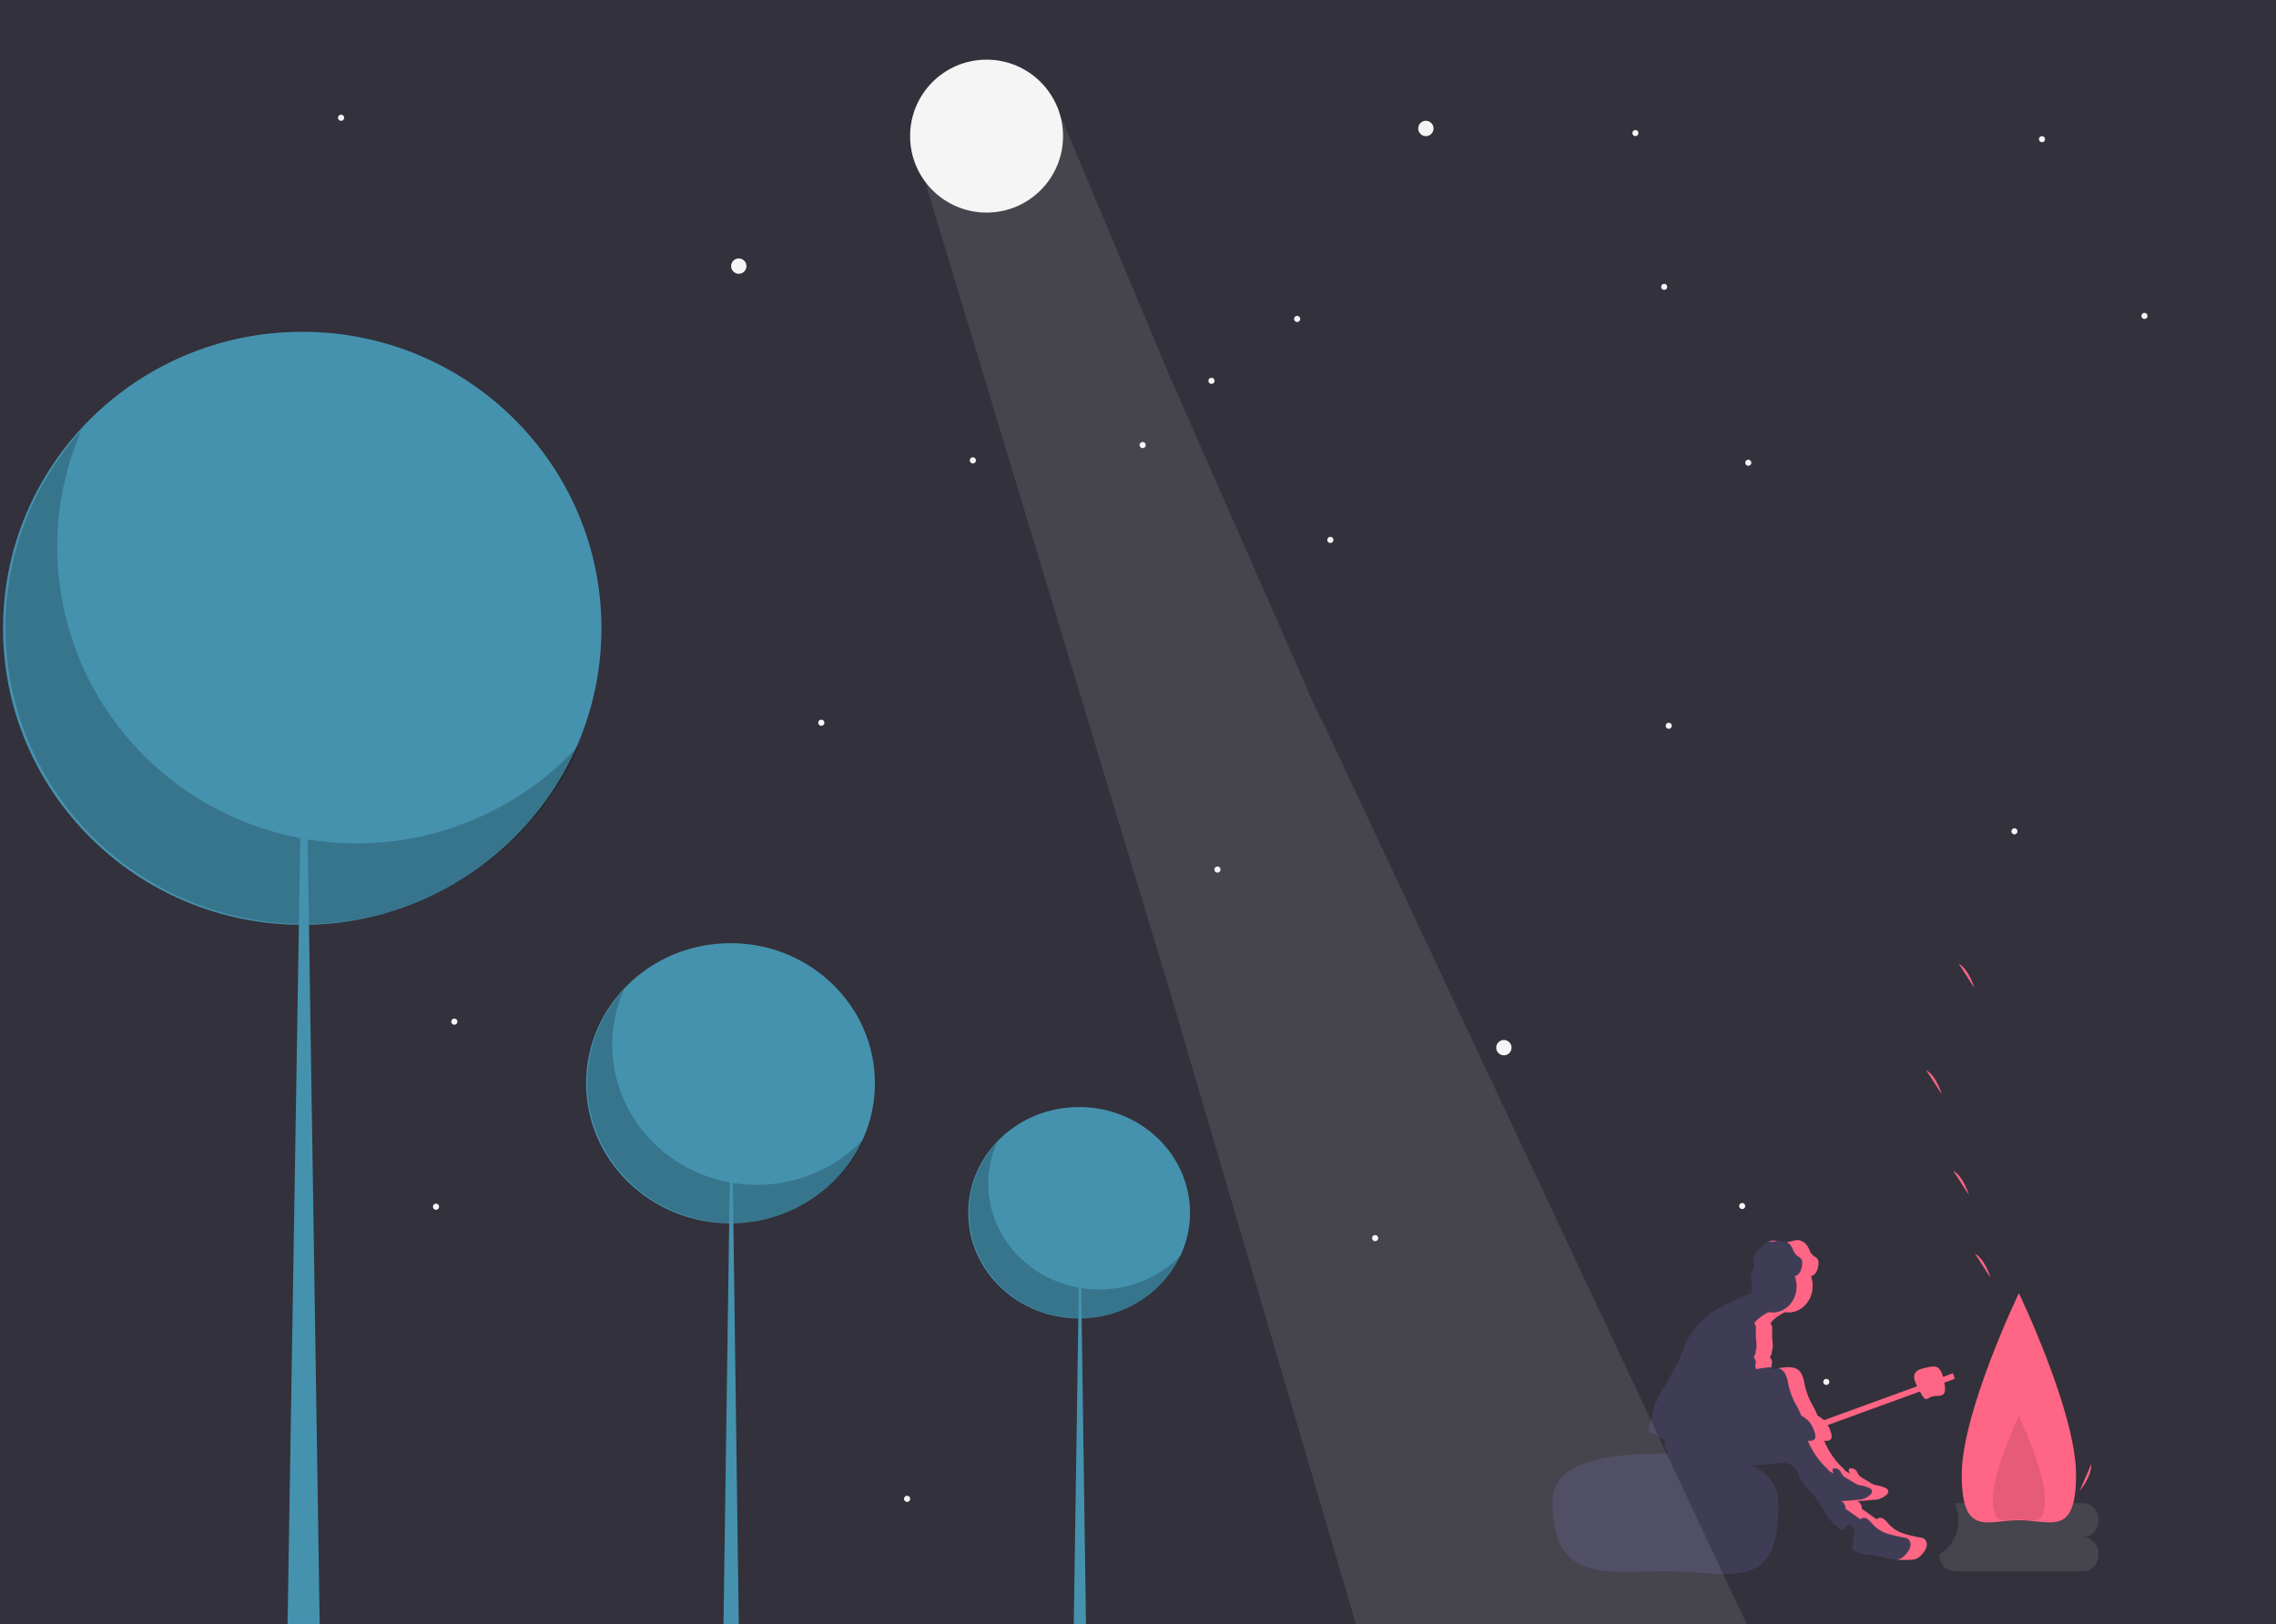 <svg width="1488" height="1062" fill="none" xmlns="http://www.w3.org/2000/svg">
  <rect width="100%" height="100%" fill="#808080" stroke="none"/>
  <g id="NIGHT" clip-path="url(#clip0_67_2358)">
    <path fill="#fff" d="M0 0h1488v1062H0z"/>
    <path id="night_sky" fill="#33313B" d="M0 0h1488v1062H0z"/>
    <g id="small_tree">
      <path id="Vector" d="M705.5 862.054c40.04 0 72.5-30.943 72.5-69.114 0-38.169-32.46-69.112-72.5-69.112S633 754.771 633 792.94c0 38.171 32.46 69.114 72.5 69.114Z" fill="#4592AF"/>
      <path id="Vector_2" opacity=".2" d="M651.969 746.778c-6.763 15.081-7.68 31.961-2.588 47.626 5.091 15.666 15.86 29.095 30.382 37.888 14.522 8.793 31.851 12.377 48.89 10.111s32.679-10.233 44.123-22.477c-4.131 9.212-10.315 17.459-18.121 24.168-7.806 6.71-17.05 11.721-27.089 14.686a75.913 75.913 0 0 1-31.054 2.489c-10.419-1.326-20.411-4.793-29.283-10.165-8.872-5.374-16.413-12.52-22.1-20.945-5.687-8.427-9.385-17.932-10.837-27.854a66.05 66.05 0 0 1 2.429-29.617c3.054-9.589 8.256-18.428 15.248-25.91Z" fill="#000"/>
      <path id="Vector_3" d="M706.001 795h.209l3.79 267h-8l4.001-267Z" fill="#4592AF"/>
    </g>
    <g id="middle_tree">
      <path id="Vector_4" d="M477.587 799.87c52.143 0 94.413-41.007 94.413-91.593 0-50.584-42.27-91.591-94.413-91.591-52.142 0-94.413 41.007-94.413 91.591 0 50.586 42.271 91.593 94.413 91.593Z" fill="#4592AF"/>
      <path id="Vector_2_2" opacity=".2" d="M407.876 647.101c-8.807 19.986-10.001 42.355-3.371 63.116 6.631 20.761 20.655 38.558 39.566 50.211 18.911 11.653 41.478 16.403 63.667 13.4 22.188-3.003 42.556-13.562 57.458-29.789-5.379 12.209-13.432 23.139-23.597 32.029-10.166 8.892-22.204 15.534-35.277 19.463a97.226 97.226 0 0 1-40.441 3.299c-13.567-1.757-26.579-6.353-38.133-13.472-11.554-7.121-21.373-16.591-28.779-27.757-7.406-11.167-12.221-23.764-14.112-36.913a88.996 88.996 0 0 1 3.163-39.251c3.976-12.707 10.751-24.421 19.856-34.336Z" fill="#000"/>
      <path id="Vector_3_2" d="M478.001 710h.262L483 1062h-10l5.001-352Z" fill="#4592AF"/>
    </g>
    <g id="big_tree">
      <path id="Vector_4_2" d="M197.608 604.686c108.031 0 195.607-86.8 195.607-193.872 0-107.071-87.576-193.869-195.607-193.869C89.576 216.945 2 303.743 2 410.814c0 107.072 87.576 193.872 195.608 193.872Z" fill="#4592AF"/>
      <path id="Vector_5" opacity=".2" d="M53.178 281.325a192.283 192.283 0 0 0-6.984 133.598c13.738 43.942 42.793 81.613 81.974 106.277 39.181 24.667 85.936 34.721 131.907 28.366 45.973-6.355 88.166-28.704 119.042-63.054-11.146 25.844-27.828 48.978-48.889 67.797-21.062 18.82-46.002 32.877-73.089 41.196a197.29 197.29 0 0 1-83.784 6.984 196.761 196.761 0 0 1-79.003-28.519c-23.938-15.071-44.284-35.117-59.628-58.752a192.832 192.832 0 0 1-29.237-78.134 192.241 192.241 0 0 1 6.555-83.081c8.234-26.894 22.27-51.693 41.136-72.678Z" fill="#000"/>
      <path id="Vector_6" d="M198.499 413h.554L209 1062h-21l10.499-649Z" fill="#4592AF"/>
    </g>
    <g id="stars" fill="#F6F5F5">
      <path id="Vector_7" d="M932.212 89a5 5 0 1 0 0-10 5 5 0 0 0 0 10Z"/>
      <path id="Vector_8" d="M848 210.544a2 2 0 1 0 .001-3.999 2 2 0 0 0-.001 3.999Z"/>
      <path id="Vector_9" d="M1143 304.544c1.1 0 2-.895 2-2s-.9-2-2-2-2 .895-2 2 .9 2 2 2Z"/>
      <path id="Vector_10" d="M747 293a2 2 0 1 0 .001-3.999A2 2 0 0 0 747 293Z"/>
      <path id="Vector_11" d="M1402 208.544c1.1 0 2-.895 2-2s-.9-2-2-2-2 .895-2 2 .9 2 2 2Z"/>
      <path id="Vector_12" d="M792 251a2 2 0 1 0 .001-3.999A2 2 0 0 0 792 251Z"/>
      <path id="Vector_13" d="M1088 189.544c1.1 0 2-.895 2-2s-.9-2-2-2-2 .895-2 2 .9 2 2 2Z"/>
      <path id="Vector_14" d="M1069.21 89c1.11 0 2-.895 2-2s-.89-2-2-2c-1.1 0-2 .895-2 2s.9 2 2 2Z"/>
      <path id="Vector_15" d="M983.212 690a5 5 0 1 0 0-10 5 5 0 0 0 0 10Z"/>
      <path id="Vector_16" d="M899 811.544a2 2 0 1 0 .001-3.999 2 2 0 0 0-.001 3.999Z"/>
      <path id="Vector_17" d="M1194 905.544c1.1 0 2-.895 2-2s-.9-2-2-2-2 .895-2 2 .9 2 2 2Z"/>
      <path id="Vector_18" d="M593 982a2 2 0 1 0 .001-3.999A2 2 0 0 0 593 982Z"/>
      <path id="Vector_19" d="M636 303a2 2 0 1 0 .001-3.999A2 2 0 0 0 636 303Z"/>
      <path id="Vector_20" d="M297 670a2 2 0 1 0 .001-3.999A2 2 0 0 0 297 670Z"/>
      <path id="Vector_21" d="M1139 790.544c1.1 0 2-.895 2-2s-.9-2-2-2-2 .895-2 2 .9 2 2 2Z"/>
      <path id="Vector_22" d="M285 791a2 2 0 1 0 .001-3.999A2 2 0 0 0 285 791Z"/>
      <path id="Vector_23" d="M483 179a5 5 0 1 1 .001-10.001A5 5 0 0 1 483 179Z"/>
      <path id="Vector_24" d="M1091 476.544c-1.1 0-2-.895-2-2s.9-2 2-2 2 .895 2 2-.9 2-2 2Z"/>
      <path id="Vector_25" d="M796 570.544a2 2 0 1 1-.001-3.999 2 2 0 0 1 .001 3.999Z"/>
      <path id="Vector_26" d="M1317 545.544c-1.1 0-2-.895-2-2s.9-2 2-2 2 .895 2 2-.9 2-2 2Z"/>
      <path id="Vector_27" d="M537 474.544a2 2 0 1 1-.001-3.999 2 2 0 0 1 .001 3.999Z"/>
      <path id="Vector_28" d="M1335 93c-1.1 0-2-.895-2-2s.9-2 2-2 2 .895 2 2-.9 2-2 2Z"/>
      <path id="Vector_29" d="M223 79a2 2 0 1 1 0-4 2 2 0 0 1 0 4Z"/>
      <path id="Vector_30" d="M869.788 355a2 2 0 1 1-.001-3.999 2 2 0 0 1 .001 3.999Z"/>
    </g>
    <g id="right_element_night">
      <path id="Vector_31" opacity=".1" d="M1361.81 1005.11c2.7 0 5.29-1.17 7.2-3.26 1.92-2.089 2.99-4.921 2.99-7.874 0-2.954-1.07-5.786-2.99-7.874-1.91-2.088-4.5-3.262-7.2-3.262H1278c2.7 5.907 3.15 12.745 1.24 19.01-1.92 6.26-6.03 11.44-11.43 14.4 0 2.95 1.07 5.78 2.98 7.87s4.51 3.26 7.21 3.26h83.81c2.7 0 5.29-1.17 7.2-3.26 1.92-2.09 2.99-4.92 2.99-7.87 0-2.96-1.07-5.79-2.99-7.88-1.91-2.09-4.5-3.26-7.2-3.26Z" fill="#F6F5F5"/>
      <path id="Vector_32" d="M1162.62 982.135c1.43 60.725-32.2 45.245-72.96 45.245-40.76 0-74.38 7.74-74.66-45.245-.13-26.092 33.29-31.767 74.05-31.767s72.95 5.683 73.57 31.767Z" fill="#3F3D56"/>
      <path id="Vector_33" d="M1257.98 1006.13c-.66-.38-1.38-.63-2.12-.74-3.69-.64-7.36-1.5-10.97-2.56-3.64-1.08-6.97-3.106-9.72-5.909a25.086 25.086 0 0 0-3.42-3.581 3.95 3.95 0 0 0-2.19-.896 3.848 3.848 0 0 0-2.28.546c-.14.123-.27.26-.39.41-.51-.366-1.01-.73-1.52-1.095-2.7-1.94-5.41-3.858-8.13-5.754l-.11-.077c.08-.467.08-.946.01-1.414-.48-1.538-1.44-2.842-2.72-3.676 3.52-.037 7.05-.388 10.54-.791 3.33.062 6.55-1.311 8.95-3.821.36-.436.58-.992.63-1.579 0-1.203-1.14-1.989-2.15-2.444a20.4 20.4 0 0 0-4.21-1.355c-1-.155-2-.382-2.98-.68-.87-.346-1.71-.78-2.51-1.295l-5.19-3.123a7.881 7.881 0 0 1-2.01-1.523c-.88-1.02-1.27-2.461-2.17-3.463-.83-.923-4.18-2.139-4.66-.247-.19.747.54 1.574.62 2.409a35 35 0 0 0-3.59-2.157c.07-.167.15-.319.21-.492-5.74-5.032-10.31-11.489-13.31-18.835.51.013 1.02.049 1.54.044.88.088 1.75-.146 2.49-.666.31-.303.55-.678.7-1.097.15-.419.22-.87.19-1.32a8.896 8.896 0 0 0-.6-2.605 20.298 20.298 0 0 0-3.45-6.757 20.625 20.625 0 0 0-5.05-3.92l-.3-.184c-.12-.418-.24-.84-.39-1.248a67.615 67.615 0 0 0-3.79-7.363 51.014 51.014 0 0 1-4.33-12.603 17.113 17.113 0 0 0-2.73-7.413c-2.71-3.254-7.34-3.172-11.34-2.68-2.28.281-4.55.656-6.82 1.041-.02-.062-.02-.131-.04-.192a5.307 5.307 0 0 1-.53-1.879c.06-.537.17-1.067.32-1.58.13-.638.1-1.298-.07-1.921a4.007 4.007 0 0 0-.92-1.645c-.09-.098-.18-.21-.28-.318.25-.643.48-1.293.69-1.947.19-.242.33-.523.41-.826.09-.303.12-.622.09-.938.41-1.585.63-3.224.64-4.872a58.536 58.536 0 0 1-.35-10.994 6.459 6.459 0 0 0-.89-2.541c-.08-.122-.22-.178-.31-.287.69-1 1.48-1.905 2.37-2.695a35.42 35.42 0 0 1 5.58-3.862c.47-.283 1.13-.484 1.58-.808.68.127 1.38.204 2.08.23 2.6.017 5.16-.661 7.46-1.974s4.27-3.221 5.74-5.558a18.289 18.289 0 0 0 2.69-7.85c.3-2.818-.04-5.672-.98-8.313a5.473 5.473 0 0 0 1.99-1.017 6.052 6.052 0 0 0 1.48-1.782 12.313 12.313 0 0 0 1.36-4.82c.12-.651.13-1.324.01-1.977a5.149 5.149 0 0 0-.68-1.833 7.692 7.692 0 0 0-2.03-1.55 8.17 8.17 0 0 1-2.52-2.795c-.45-.808-.77-1.691-1.18-2.526a9.14 9.14 0 0 0-3.01-3.812 8.117 8.117 0 0 0-4.39-1.551c-1.49.206-2.96.527-4.41.959-4.96.95-10.35-1.916-14.95.319a14.112 14.112 0 0 0-3.13 2.279 57.64 57.64 0 0 0-3.73 3.688c-1.04.966-1.82 2.215-2.28 3.619-.62 2.564.86 5.429-.08 7.873-.33.699-.71 1.362-1.16 1.978-1.04 1.673.09 8.201-.02 10.221-.13.989.1 1.996.64 2.8.14.152.29.283.47.388a197.728 197.728 0 0 0-22.6 10.492c-8.81 4.654-16.12 12.114-20.97 21.397-1.24 2.652-2.19 5.458-3.32 8.174-1.5 3.621-3.32 7.075-5.13 10.521-2.22 4.204-4.43 8.415-6.99 12.378a72.275 72.275 0 0 0-4.05 6.553c-.03.331-.04.663-.03.994.05.313.02.635-.08.931a1.32 1.32 0 0 1-.42.421c-.17.104-.36.167-.55.185l-.06.17a62.175 62.175 0 0 0-1.43 6.197c-.76 3.324-1.96 6.532-2.43 9.92a2.844 2.844 0 0 0-.06 2.904c.25.438.61.786 1.04 1 .43.215.91.286 1.38.207 2.65 1.289 5.21 2.799 7.76 4.321-.04.205-.1.401-.12.61-.09 2.155.39 4.292 1.37 6.164.98 1.872 2.43 3.402 4.17 4.414 3.52 1.962 7.37 3.106 11.31 3.358 1.53.2 3.06.293 4.59.464a30.085 30.085 0 0 0 7.08 3.134c.54.171 1.1.266 1.66.283a4.772 4.772 0 0 0 2.14-.696 5.253 5.253 0 0 0 1.65-1.635c13.17.795 26.38.501 39.51-.881 3.63-.924 7.45-.277 10.66 1.806 2.85 2.529 3.42 7.011 5.54 10.287 1.54 2.02 3.26 3.86 5.15 5.491a83.254 83.254 0 0 1 9.89 14.204c2.86 5.156 6.99 9.323 11.92 12.024.89-1.551 2.18-2.775 3.7-3.52.4-.257.77-.556 1.16-.831.52.923 1.13 1.787 1.81 2.576.5.599 1.01 1.235 1.48 1.885-.01 0-.02-.01-.04 0-.69.11-.92 1.06-1 1.81-.3 2.9-.61 5.81-.91 8.71-.11.57-.07 1.16.11 1.72.32.6.83 1.05 1.43 1.3 2.46 1.29 5.13 2.06 7.86 2.26 1.37.1 2.75.06 4.12.19 2.25.32 4.47.81 6.66 1.45a57.304 57.304 0 0 0 18.16 1.56c1.26-.04 2.5-.29 3.68-.76 1.4-.74 2.64-1.78 3.64-3.08 1.27-1.32 2.21-2.96 2.74-4.79.24-.91.22-1.89-.06-2.79-.28-.9-.81-1.69-1.51-2.26Z" fill="#3F3D56"/>
      <path id="Vector_34" d="M1159.99 811.743c.58-.113 1.16-.288 1.74-.451a11.746 11.746 0 0 0-5.54.585c1.27.126 2.54.081 3.8-.134Z" fill="#FF6584"/>
      <path id="Vector_35" d="M1171.8 816.147c.4.835.72 1.718 1.17 2.526a8.197 8.197 0 0 0 2.53 2.795c.75.395 1.43.919 2.03 1.55.33.556.56 1.179.68 1.833.11.653.11 1.326-.02 1.977a12.147 12.147 0 0 1-1.36 4.82 5.887 5.887 0 0 1-1.48 1.781c-.59.481-1.27.827-1.99 1.018a18.456 18.456 0 0 1 1.09 8.933c-.38 3.031-1.49 5.896-3.23 8.294-1.73 2.399-4.03 4.244-6.64 5.341a14.391 14.391 0 0 1-8.21.897c-.45.324-1.11.525-1.58.808a35.397 35.397 0 0 0-5.57 3.861 15.01 15.01 0 0 0-2.38 2.696c.09.109.23.165.32.287.46.764.76 1.632.88 2.541-.23 3.668-.11 7.353.36 10.994a20.466 20.466 0 0 1-.65 4.872c.03.316 0 .635-.08.938-.09.303-.23.584-.42.826a44.38 44.38 0 0 1-.68 1.947c.09.108.18.22.28.318.42.456.74 1.021.91 1.644.17.623.2 1.284.08 1.922a7.716 7.716 0 0 0-.32 1.58c.06.657.24 1.296.52 1.879.02.061.02.13.05.192 2.26-.385 4.53-.76 6.81-1.041 1.13-.143 2.26-.224 3.39-.242a2.644 2.644 0 0 1-.15-.788c.06-.537.17-1.067.33-1.58.12-.638.09-1.299-.08-1.922a4.003 4.003 0 0 0-.92-1.644c-.09-.098-.18-.21-.28-.318.25-.643.48-1.293.69-1.947.19-.242.33-.523.41-.826.09-.303.12-.622.09-.938.41-1.585.63-3.224.65-4.872a57.707 57.707 0 0 1-.36-10.994 6.459 6.459 0 0 0-.89-2.541c-.08-.122-.22-.178-.31-.287.69-1 1.48-1.905 2.37-2.696a35.95 35.95 0 0 1 5.58-3.861c.47-.283 1.13-.484 1.58-.808.69.127 1.38.204 2.08.23 2.6.017 5.16-.661 7.46-1.974s4.27-3.221 5.74-5.558a18.289 18.289 0 0 0 2.69-7.85c.3-2.818-.04-5.672-.98-8.313a5.382 5.382 0 0 0 1.99-1.018c.6-.48 1.1-1.086 1.48-1.781a12.147 12.147 0 0 0 1.36-4.82c.12-.651.13-1.324.01-1.978a5.144 5.144 0 0 0-.68-1.832 7.692 7.692 0 0 0-2.03-1.55 8.17 8.17 0 0 1-2.52-2.795c-.45-.808-.77-1.691-1.17-2.526-.67-1.548-1.72-2.867-3.02-3.812a8.109 8.109 0 0 0-4.39-1.551c-1.49.206-2.96.527-4.41.959-.81.141-1.63.201-2.45.177 1.54 1.02 2.8 2.481 3.64 4.227Z" fill="#FF6584"/>
      <path id="Vector_36" d="M1257.98 1006.13c-.66-.38-1.38-.63-2.12-.74-3.69-.64-7.36-1.5-10.97-2.56-3.63-1.08-6.97-3.106-9.72-5.909a25.086 25.086 0 0 0-3.42-3.581 3.965 3.965 0 0 0-2.19-.896 3.848 3.848 0 0 0-2.28.546c-.14.123-.27.26-.39.41-.51-.365-1.01-.73-1.52-1.095a696.55 696.55 0 0 0-8.13-5.753l-.11-.077c.08-.468.08-.946.01-1.415-.48-1.538-1.44-2.842-2.72-3.676 3.52-.037 7.05-.388 10.54-.791 3.33.062 6.55-1.311 8.95-3.821.36-.436.58-.992.63-1.579 0-1.202-1.14-1.989-2.15-2.444a20.4 20.4 0 0 0-4.21-1.355c-1-.154-2-.381-2.98-.68-.87-.346-1.71-.78-2.51-1.295l-5.19-3.123a7.858 7.858 0 0 1-2.01-1.523c-.88-1.02-1.27-2.461-2.17-3.463-.83-.923-4.18-2.138-4.66-.247-.19.747.54 1.574.62 2.41a34.832 34.832 0 0 0-3.59-2.158c.07-.167.15-.319.21-.491-5.74-5.033-10.31-11.49-13.31-18.836.51.013 1.03.049 1.54.044.88.088 1.75-.146 2.49-.666.31-.303.55-.678.7-1.097.15-.419.22-.87.19-1.32a8.882 8.882 0 0 0-.6-2.604 20.294 20.294 0 0 0-3.45-6.758 20.625 20.625 0 0 0-5.05-3.92l-.3-.184c-.12-.418-.24-.839-.39-1.248a67.615 67.615 0 0 0-3.79-7.363 51.428 51.428 0 0 1-4.33-12.603 17.104 17.104 0 0 0-2.73-7.412c-2.71-3.255-7.34-3.173-11.34-2.681-.89.11-1.78.274-2.67.408a7.482 7.482 0 0 1 3.38 2.273 17.104 17.104 0 0 1 2.73 7.412c.9 4.402 2.36 8.644 4.34 12.603a69.366 69.366 0 0 1 3.78 7.363c.16.409.27.831.4 1.248l.3.184a21.008 21.008 0 0 1 5.05 3.92 20.673 20.673 0 0 1 3.45 6.758c.32.826.53 1.706.59 2.604.03.45-.03.901-.18 1.32-.16.419-.4.794-.7 1.097-.74.52-1.62.754-2.5.666-.51.005-1.03-.031-1.54-.044 3 7.346 7.57 13.803 13.32 18.836-.06.172-.15.324-.22.491 1.24.642 2.44 1.362 3.6 2.158-.09-.836-.81-1.663-.62-2.41.48-1.891 3.82-.676 4.65.247.9 1.002 1.29 2.443 2.17 3.463.6.618 1.27 1.132 2.01 1.523 1.73 1.041 3.46 2.082 5.2 3.123.79.515 1.63.949 2.51 1.295.97.299 1.97.526 2.98.68 1.44.295 2.84.749 4.2 1.355 1.02.455 2.15 1.242 2.15 2.444a2.783 2.783 0 0 1-.62 1.579c-2.41 2.51-5.63 3.883-8.95 3.821-3.5.403-7.03.754-10.54.791 1.27.834 2.23 2.138 2.71 3.676.07.469.07.947-.01 1.415l.11.077c2.73 1.895 5.44 3.813 8.13 5.753.51.364 1.02.729 1.52 1.095.12-.15.25-.287.4-.41a3.813 3.813 0 0 1 2.28-.546c.79.063 1.55.374 2.18.896a24.028 24.028 0 0 1 3.42 3.581c2.75 2.803 6.09 4.829 9.72 5.909 3.61 1.06 7.28 1.92 10.98 2.56.74.11 1.45.36 2.11.74.7.57 1.23 1.36 1.51 2.26.28.9.3 1.88.06 2.79-.53 1.83-1.47 3.48-2.74 4.79-1 1.3-2.23 2.34-3.63 3.08-.87.35-1.78.57-2.7.64 3.21.31 6.43.35 9.64.12 1.26-.03 2.5-.29 3.68-.76 1.4-.74 2.64-1.78 3.64-3.08 1.27-1.31 2.21-2.96 2.74-4.79.24-.91.22-1.89-.06-2.79-.28-.9-.81-1.69-1.51-2.26Z" fill="#FF6584"/>
      <path id="Vector_37" d="M1199.05 996.445c.17.175.35.357.53.526-.14-.208-.28-.408-.4-.622l-.13.096Z" fill="#FF6584"/>
      <path id="Vector_38" d="M1357.28 964.282c0 40.998-16.74 29.694-37.38 29.694-20.64 0-37.37 11.304-37.37-29.694 0-40.999 37.37-118.776 37.37-118.776s37.38 77.777 37.38 118.776Z" fill="#FF6584"/>
      <path id="Vector_39" opacity=".1" d="M1336.89 979.969c0 18.636-7.6 13.498-16.99 13.498-9.38 0-16.98 5.138-16.98-13.498 0-18.635 16.98-53.989 16.98-53.989s16.99 35.354 16.99 53.989Z" fill="#000"/>
      <path id="Vector_40" d="M1287.18 781.239s-3.24-11.714-10.22-15.8Z" fill="#FF6584"/>
      <path id="Vector_41" d="M1301.35 835.414s-3.24-11.713-10.23-15.799Z" fill="#FF6584"/>
      <path id="Vector_42" d="M1290.72 645.8s-3.24-11.714-10.22-15.8Z" fill="#FF6584"/>
      <path id="Vector_43" d="M1269.47 715.454s-3.24-11.714-10.22-15.8Z" fill="#FF6584"/>
      <path id="Vector_44" d="M1359.67 974.693s7.76-8.821 7.6-17.472Z" fill="#FF6584"/>
      <path id="Vector_45" d="m1276.84 897.845-85.02 30.958 1.13 3.673 85.01-30.957-1.12-3.674Z" fill="#FF6584"/>
      <path id="Vector_46" d="M1270.66 901.538c3.19 13.623-2.16 10.369-7.05 11.473-4.89 1.105-3.92 6.02-10.64-7.473-4.65-9.331 2.17-10.369 7.05-11.473 4.89-1.105 8.47-1.83 10.64 7.473Z" fill="#FF6584"/>
    </g>
    <g id="moon" fill="#F6F5F5">
      <path id="Vector_47" opacity=".1" d="m887.191 519.723-.001-.002-22.761-48.441-.205.118-9.114-19.179-.44-.297.475-.417L764.5 245.5 688.5 64l-71.598 40.563L605 119.5 764.5 647l122.003 415H1142L887.191 519.723Z"/>
      <path id="Vector_48" d="M645 139c27.614 0 50-22.386 50-50s-22.386-50-50-50-50 22.386-50 50 22.386 50 50 50Z"/>
    </g>
  </g>
  <defs>
    <clipPath id="clip0_67_2358">
      <path fill="#fff" d="M0 0h1488v1062H0z"/>
    </clipPath>
  </defs>
</svg>
